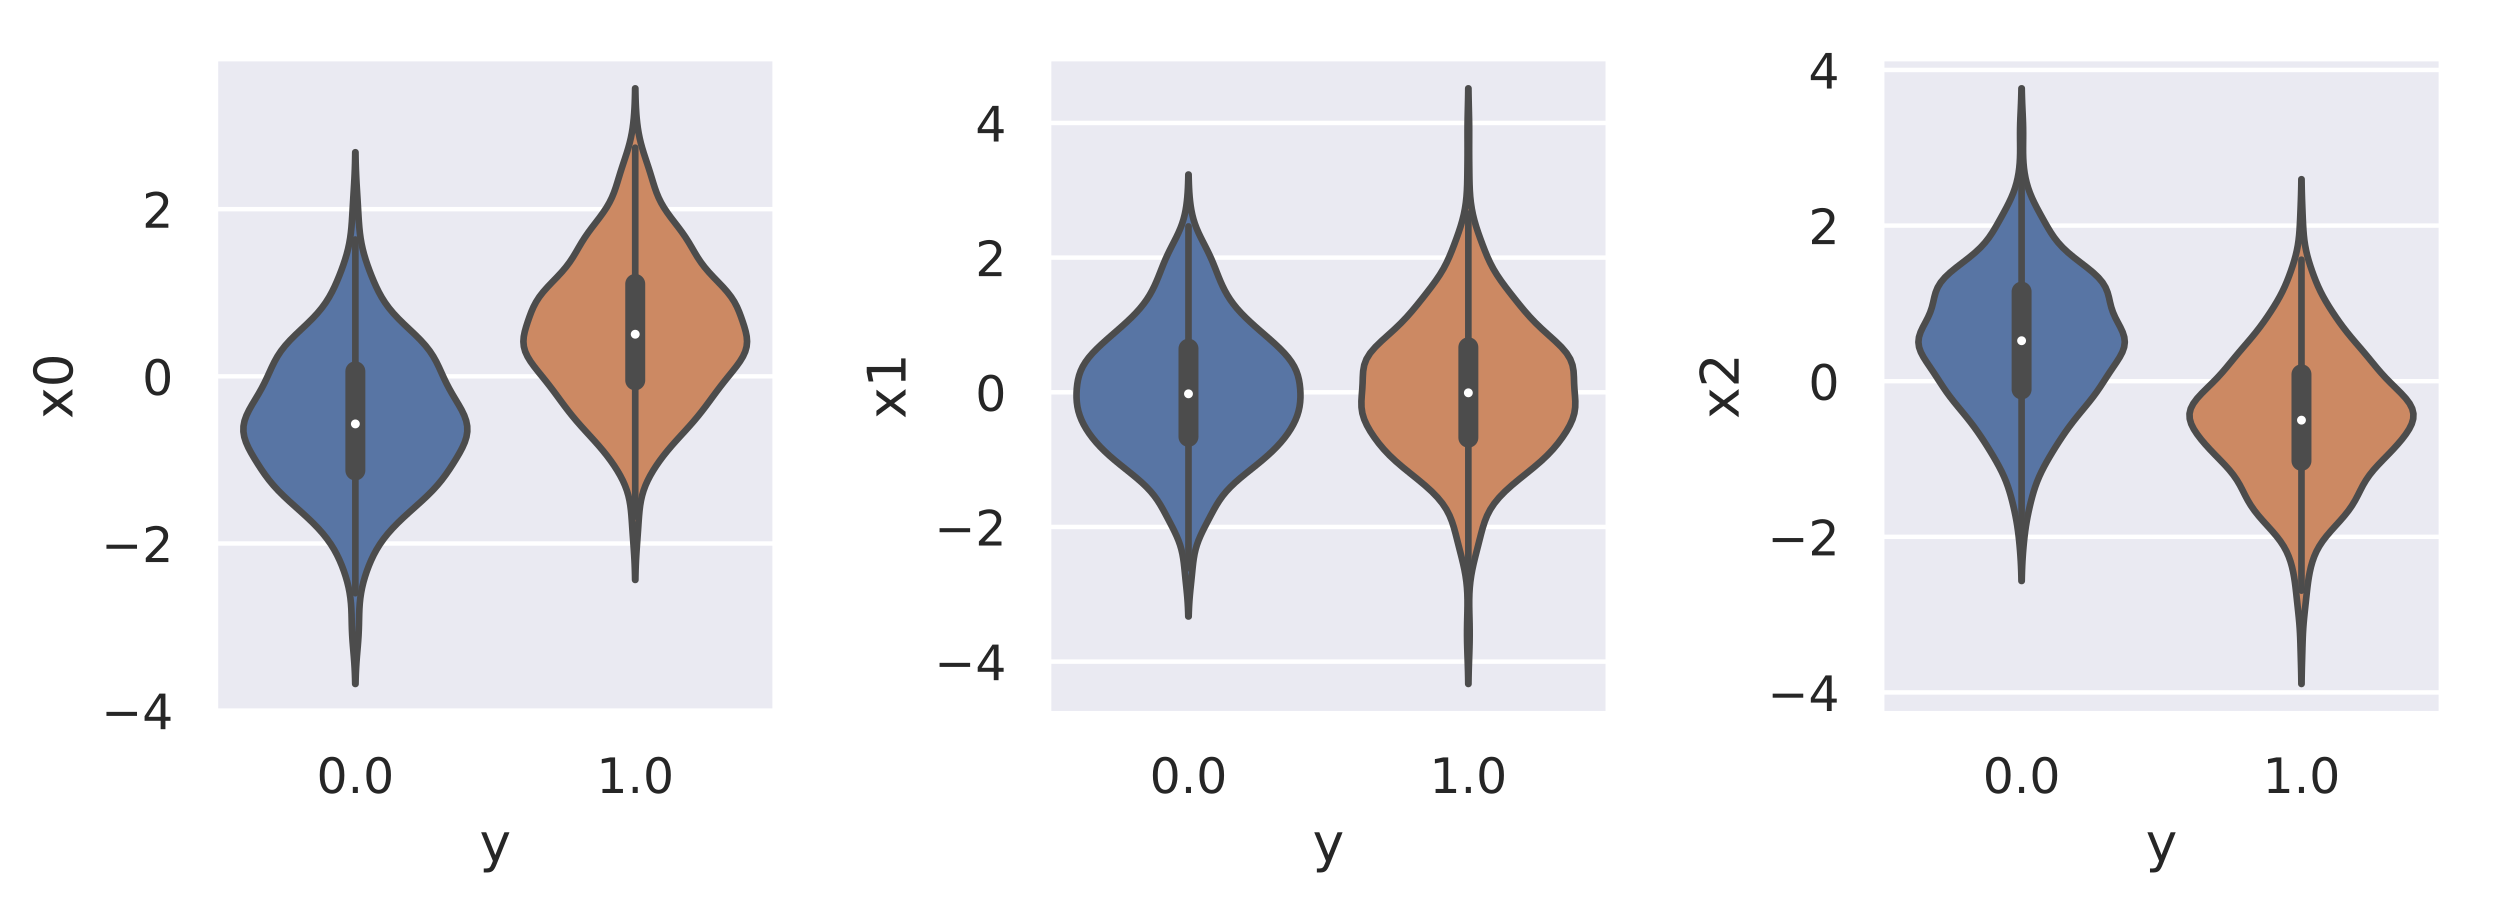 <?xml version="1.0" encoding="utf-8" standalone="no"?>
<!DOCTYPE svg PUBLIC "-//W3C//DTD SVG 1.1//EN"
  "http://www.w3.org/Graphics/SVG/1.1/DTD/svg11.dtd">
<!-- Created with matplotlib (https://matplotlib.org/) -->
<svg height="203.74pt" version="1.1" viewBox="0 0 563.185 203.74" width="563.185pt" xmlns="http://www.w3.org/2000/svg" xmlns:xlink="http://www.w3.org/1999/xlink">
 <defs>
  <style type="text/css">
*{stroke-linecap:butt;stroke-linejoin:round;}
  </style>
 </defs>
 <g id="figure_1">
  <g id="patch_1">
   <path d="M 0 203.74 
L 563.185 203.74 
L 563.185 0 
L 0 0 
z
" style="fill:#ffffff;"/>
  </g>
  <g id="axes_1">
   <g id="patch_2">
    <path d="M 48.53 160.78 
L 174.625 160.78 
L 174.625 13.2 
L 48.53 13.2 
z
" style="fill:#eaeaf2;"/>
   </g>
   <g id="matplotlib.axis_1">
    <g id="xtick_1">
     <g id="text_1">
      <!-- 0.0 -->
      <defs>
       <path d="M 31.781 66.406 
Q 24.172 66.406 20.328 58.906 
Q 16.5 51.422 16.5 36.375 
Q 16.5 21.391 20.328 13.891 
Q 24.172 6.391 31.781 6.391 
Q 39.453 6.391 43.281 13.891 
Q 47.125 21.391 47.125 36.375 
Q 47.125 51.422 43.281 58.906 
Q 39.453 66.406 31.781 66.406 
z
M 31.781 74.219 
Q 44.047 74.219 50.516 64.516 
Q 56.984 54.828 56.984 36.375 
Q 56.984 17.969 50.516 8.266 
Q 44.047 -1.422 31.781 -1.422 
Q 19.531 -1.422 13.062 8.266 
Q 6.594 17.969 6.594 36.375 
Q 6.594 54.828 13.062 64.516 
Q 19.531 74.219 31.781 74.219 
z
" id="DejaVuSans-48"/>
       <path d="M 10.688 12.406 
L 21 12.406 
L 21 0 
L 10.688 0 
z
" id="DejaVuSans-46"/>
      </defs>
      <g style="fill:#262626;" transform="translate(71.307 178.638)scale(0.11 -0.11)">
       <use xlink:href="#DejaVuSans-48"/>
       <use x="63.623" xlink:href="#DejaVuSans-46"/>
       <use x="95.41" xlink:href="#DejaVuSans-48"/>
      </g>
     </g>
    </g>
    <g id="xtick_2">
     <g id="text_2">
      <!-- 1.0 -->
      <defs>
       <path d="M 12.406 8.297 
L 28.516 8.297 
L 28.516 63.922 
L 10.984 60.406 
L 10.984 69.391 
L 28.422 72.906 
L 38.281 72.906 
L 38.281 8.297 
L 54.391 8.297 
L 54.391 0 
L 12.406 0 
z
" id="DejaVuSans-49"/>
      </defs>
      <g style="fill:#262626;" transform="translate(134.355 178.638)scale(0.11 -0.11)">
       <use xlink:href="#DejaVuSans-49"/>
       <use x="63.623" xlink:href="#DejaVuSans-46"/>
       <use x="95.41" xlink:href="#DejaVuSans-48"/>
      </g>
     </g>
    </g>
    <g id="text_3">
     <!-- y -->
     <defs>
      <path d="M 32.172 -5.078 
Q 28.375 -14.844 24.75 -17.812 
Q 21.141 -20.797 15.094 -20.797 
L 7.906 -20.797 
L 7.906 -13.281 
L 13.188 -13.281 
Q 16.891 -13.281 18.938 -11.516 
Q 21 -9.766 23.484 -3.219 
L 25.094 0.875 
L 2.984 54.688 
L 12.5 54.688 
L 29.594 11.922 
L 46.688 54.688 
L 56.203 54.688 
z
" id="DejaVuSans-121"/>
     </defs>
     <g style="fill:#262626;" transform="translate(108.026 194.044)scale(0.12 -0.12)">
      <use xlink:href="#DejaVuSans-121"/>
     </g>
    </g>
   </g>
   <g id="matplotlib.axis_2">
    <g id="ytick_1">
     <g id="line2d_1">
      <path clip-path="url(#p335b922a4c)" d="M 48.53 160.088 
L 174.625 160.088 
" style="fill:none;stroke:#ffffff;stroke-linecap:round;"/>
     </g>
     <g id="text_4">
      <!-- −4 -->
      <defs>
       <path d="M 10.594 35.5 
L 73.188 35.5 
L 73.188 27.203 
L 10.594 27.203 
z
" id="DejaVuSans-8722"/>
       <path d="M 37.797 64.312 
L 12.891 25.391 
L 37.797 25.391 
z
M 35.203 72.906 
L 47.609 72.906 
L 47.609 25.391 
L 58.016 25.391 
L 58.016 17.188 
L 47.609 17.188 
L 47.609 0 
L 37.797 0 
L 37.797 17.188 
L 4.891 17.188 
L 4.891 26.703 
z
" id="DejaVuSans-52"/>
      </defs>
      <g style="fill:#262626;" transform="translate(22.814 164.267)scale(0.11 -0.11)">
       <use xlink:href="#DejaVuSans-8722"/>
       <use x="83.789" xlink:href="#DejaVuSans-52"/>
      </g>
     </g>
    </g>
    <g id="ytick_2">
     <g id="line2d_2">
      <path clip-path="url(#p335b922a4c)" d="M 48.53 122.433 
L 174.625 122.433 
" style="fill:none;stroke:#ffffff;stroke-linecap:round;"/>
     </g>
     <g id="text_5">
      <!-- −2 -->
      <defs>
       <path d="M 19.188 8.297 
L 53.609 8.297 
L 53.609 0 
L 7.328 0 
L 7.328 8.297 
Q 12.938 14.109 22.625 23.891 
Q 32.328 33.688 34.812 36.531 
Q 39.547 41.844 41.422 45.531 
Q 43.312 49.219 43.312 52.781 
Q 43.312 58.594 39.234 62.25 
Q 35.156 65.922 28.609 65.922 
Q 23.969 65.922 18.812 64.312 
Q 13.672 62.703 7.812 59.422 
L 7.812 69.391 
Q 13.766 71.781 18.938 73 
Q 24.125 74.219 28.422 74.219 
Q 39.75 74.219 46.484 68.547 
Q 53.219 62.891 53.219 53.422 
Q 53.219 48.922 51.531 44.891 
Q 49.859 40.875 45.406 35.406 
Q 44.188 33.984 37.641 27.219 
Q 31.109 20.453 19.188 8.297 
z
" id="DejaVuSans-50"/>
      </defs>
      <g style="fill:#262626;" transform="translate(22.814 126.612)scale(0.11 -0.11)">
       <use xlink:href="#DejaVuSans-8722"/>
       <use x="83.789" xlink:href="#DejaVuSans-50"/>
      </g>
     </g>
    </g>
    <g id="ytick_3">
     <g id="line2d_3">
      <path clip-path="url(#p335b922a4c)" d="M 48.53 84.778 
L 174.625 84.778 
" style="fill:none;stroke:#ffffff;stroke-linecap:round;"/>
     </g>
     <g id="text_6">
      <!-- 0 -->
      <g style="fill:#262626;" transform="translate(32.031 88.957)scale(0.11 -0.11)">
       <use xlink:href="#DejaVuSans-48"/>
      </g>
     </g>
    </g>
    <g id="ytick_4">
     <g id="line2d_4">
      <path clip-path="url(#p335b922a4c)" d="M 48.53 47.123 
L 174.625 47.123 
" style="fill:none;stroke:#ffffff;stroke-linecap:round;"/>
     </g>
     <g id="text_7">
      <!-- 2 -->
      <g style="fill:#262626;" transform="translate(32.031 51.302)scale(0.11 -0.11)">
       <use xlink:href="#DejaVuSans-50"/>
      </g>
     </g>
    </g>
    <g id="text_8">
     <!-- x0 -->
     <defs>
      <path d="M 54.891 54.688 
L 35.109 28.078 
L 55.906 0 
L 45.312 0 
L 29.391 21.484 
L 13.484 0 
L 2.875 0 
L 24.125 28.609 
L 4.688 54.688 
L 15.281 54.688 
L 29.781 35.203 
L 44.281 54.688 
z
" id="DejaVuSans-120"/>
     </defs>
     <g style="fill:#262626;" transform="translate(16.318 94.359)rotate(-90)scale(0.12 -0.12)">
      <use xlink:href="#DejaVuSans-120"/>
      <use x="59.18" xlink:href="#DejaVuSans-48"/>
     </g>
    </g>
   </g>
   <g id="PolyCollection_1">
    <defs>
     <path d="M 80.092 -49.668 
L 80.016 -49.668 
L 79.988 -50.878 
L 79.946 -52.087 
L 79.887 -53.297 
L 79.811 -54.507 
L 79.72 -55.717 
L 79.618 -56.927 
L 79.515 -58.136 
L 79.42 -59.346 
L 79.342 -60.556 
L 79.285 -61.766 
L 79.247 -62.975 
L 79.22 -64.185 
L 79.191 -65.395 
L 79.144 -66.605 
L 79.063 -67.815 
L 78.936 -69.024 
L 78.756 -70.234 
L 78.519 -71.444 
L 78.225 -72.654 
L 77.876 -73.863 
L 77.476 -75.073 
L 77.023 -76.283 
L 76.514 -77.493 
L 75.939 -78.703 
L 75.286 -79.912 
L 74.54 -81.122 
L 73.688 -82.332 
L 72.724 -83.542 
L 71.65 -84.751 
L 70.472 -85.961 
L 69.21 -87.171 
L 67.886 -88.381 
L 66.533 -89.591 
L 65.189 -90.8 
L 63.894 -92.01 
L 62.681 -93.22 
L 61.573 -94.43 
L 60.573 -95.64 
L 59.669 -96.849 
L 58.836 -98.059 
L 58.051 -99.269 
L 57.301 -100.479 
L 56.592 -101.688 
L 55.949 -102.898 
L 55.413 -104.108 
L 55.028 -105.318 
L 54.835 -106.528 
L 54.856 -107.737 
L 55.093 -108.947 
L 55.524 -110.157 
L 56.108 -111.367 
L 56.79 -112.576 
L 57.515 -113.786 
L 58.236 -114.996 
L 58.919 -116.206 
L 59.549 -117.416 
L 60.131 -118.625 
L 60.683 -119.835 
L 61.235 -121.045 
L 61.828 -122.255 
L 62.504 -123.464 
L 63.303 -124.674 
L 64.249 -125.884 
L 65.34 -127.094 
L 66.549 -128.304 
L 67.826 -129.513 
L 69.109 -130.723 
L 70.339 -131.933 
L 71.471 -133.143 
L 72.48 -134.352 
L 73.361 -135.562 
L 74.125 -136.772 
L 74.792 -137.982 
L 75.385 -139.192 
L 75.923 -140.401 
L 76.423 -141.611 
L 76.892 -142.821 
L 77.33 -144.031 
L 77.733 -145.24 
L 78.095 -146.45 
L 78.408 -147.66 
L 78.669 -148.87 
L 78.878 -150.08 
L 79.041 -151.289 
L 79.165 -152.499 
L 79.261 -153.709 
L 79.34 -154.919 
L 79.412 -156.128 
L 79.481 -157.338 
L 79.552 -158.548 
L 79.625 -159.758 
L 79.699 -160.968 
L 79.77 -162.177 
L 79.836 -163.387 
L 79.894 -164.597 
L 79.942 -165.807 
L 79.98 -167.017 
L 80.007 -168.226 
L 80.026 -169.436 
L 80.082 -169.436 
L 80.082 -169.436 
L 80.101 -168.226 
L 80.128 -167.017 
L 80.166 -165.807 
L 80.214 -164.597 
L 80.271 -163.387 
L 80.337 -162.177 
L 80.409 -160.968 
L 80.482 -159.758 
L 80.556 -158.548 
L 80.627 -157.338 
L 80.696 -156.128 
L 80.767 -154.919 
L 80.847 -153.709 
L 80.943 -152.499 
L 81.067 -151.289 
L 81.23 -150.08 
L 81.439 -148.87 
L 81.7 -147.66 
L 82.013 -146.45 
L 82.374 -145.24 
L 82.778 -144.031 
L 83.216 -142.821 
L 83.685 -141.611 
L 84.185 -140.401 
L 84.723 -139.192 
L 85.316 -137.982 
L 85.983 -136.772 
L 86.747 -135.562 
L 87.628 -134.352 
L 88.637 -133.143 
L 89.769 -131.933 
L 90.999 -130.723 
L 92.282 -129.513 
L 93.559 -128.304 
L 94.768 -127.094 
L 95.859 -125.884 
L 96.805 -124.674 
L 97.604 -123.464 
L 98.28 -122.255 
L 98.873 -121.045 
L 99.425 -119.835 
L 99.977 -118.625 
L 100.558 -117.416 
L 101.189 -116.206 
L 101.872 -114.996 
L 102.592 -113.786 
L 103.317 -112.576 
L 104 -111.367 
L 104.583 -110.157 
L 105.015 -108.947 
L 105.252 -107.737 
L 105.273 -106.528 
L 105.079 -105.318 
L 104.695 -104.108 
L 104.159 -102.898 
L 103.516 -101.688 
L 102.807 -100.479 
L 102.057 -99.269 
L 101.271 -98.059 
L 100.439 -96.849 
L 99.534 -95.64 
L 98.535 -94.43 
L 97.426 -93.22 
L 96.214 -92.01 
L 94.918 -90.8 
L 93.575 -89.591 
L 92.222 -88.381 
L 90.898 -87.171 
L 89.635 -85.961 
L 88.458 -84.751 
L 87.383 -83.542 
L 86.42 -82.332 
L 85.568 -81.122 
L 84.822 -79.912 
L 84.169 -78.703 
L 83.594 -77.493 
L 83.085 -76.283 
L 82.632 -75.073 
L 82.232 -73.863 
L 81.883 -72.654 
L 81.589 -71.444 
L 81.352 -70.234 
L 81.171 -69.024 
L 81.045 -67.815 
L 80.964 -66.605 
L 80.917 -65.395 
L 80.888 -64.185 
L 80.861 -62.975 
L 80.823 -61.766 
L 80.766 -60.556 
L 80.687 -59.346 
L 80.593 -58.136 
L 80.49 -56.927 
L 80.388 -55.717 
L 80.297 -54.507 
L 80.221 -53.297 
L 80.162 -52.087 
L 80.12 -50.878 
L 80.092 -49.668 
z
" id="m659957c9fe" style="stroke:#4c4c4c;stroke-width:1.5;"/>
    </defs>
    <g clip-path="url(#p335b922a4c)">
     <use style="fill:#5875a4;stroke:#4c4c4c;stroke-width:1.5;" x="0" xlink:href="#m659957c9fe" y="203.74"/>
    </g>
   </g>
   <g id="PolyCollection_2">
    <defs>
     <path d="M 143.133 -73.103 
L 143.07 -73.103 
L 143.05 -74.222 
L 143.02 -75.34 
L 142.98 -76.459 
L 142.928 -77.577 
L 142.865 -78.696 
L 142.793 -79.814 
L 142.714 -80.933 
L 142.632 -82.051 
L 142.55 -83.169 
L 142.472 -84.288 
L 142.397 -85.406 
L 142.321 -86.525 
L 142.236 -87.643 
L 142.132 -88.762 
L 141.994 -89.88 
L 141.805 -90.999 
L 141.551 -92.117 
L 141.22 -93.236 
L 140.806 -94.354 
L 140.307 -95.473 
L 139.729 -96.591 
L 139.078 -97.71 
L 138.362 -98.828 
L 137.585 -99.946 
L 136.749 -101.065 
L 135.855 -102.183 
L 134.908 -103.302 
L 133.917 -104.42 
L 132.899 -105.539 
L 131.874 -106.657 
L 130.864 -107.776 
L 129.886 -108.894 
L 128.95 -110.013 
L 128.058 -111.131 
L 127.202 -112.25 
L 126.372 -113.368 
L 125.551 -114.487 
L 124.724 -115.605 
L 123.876 -116.723 
L 123.001 -117.842 
L 122.102 -118.96 
L 121.196 -120.079 
L 120.316 -121.197 
L 119.51 -122.316 
L 118.829 -123.434 
L 118.319 -124.553 
L 118.011 -125.671 
L 117.909 -126.79 
L 117.991 -127.908 
L 118.215 -129.027 
L 118.529 -130.145 
L 118.89 -131.264 
L 119.279 -132.382 
L 119.701 -133.5 
L 120.187 -134.619 
L 120.775 -135.737 
L 121.497 -136.856 
L 122.363 -137.974 
L 123.352 -139.093 
L 124.418 -140.211 
L 125.5 -141.33 
L 126.537 -142.448 
L 127.487 -143.567 
L 128.329 -144.685 
L 129.072 -145.804 
L 129.746 -146.922 
L 130.394 -148.041 
L 131.058 -149.159 
L 131.77 -150.277 
L 132.543 -151.396 
L 133.371 -152.514 
L 134.23 -153.633 
L 135.085 -154.751 
L 135.898 -155.87 
L 136.639 -156.988 
L 137.287 -158.107 
L 137.838 -159.225 
L 138.302 -160.344 
L 138.698 -161.462 
L 139.054 -162.581 
L 139.394 -163.699 
L 139.737 -164.818 
L 140.093 -165.936 
L 140.461 -167.054 
L 140.833 -168.173 
L 141.196 -169.291 
L 141.536 -170.41 
L 141.842 -171.528 
L 142.108 -172.647 
L 142.331 -173.765 
L 142.513 -174.884 
L 142.66 -176.002 
L 142.776 -177.121 
L 142.867 -178.239 
L 142.936 -179.358 
L 142.989 -180.476 
L 143.027 -181.595 
L 143.055 -182.713 
L 143.073 -183.832 
L 143.13 -183.832 
L 143.13 -183.832 
L 143.148 -182.713 
L 143.175 -181.595 
L 143.214 -180.476 
L 143.267 -179.358 
L 143.336 -178.239 
L 143.427 -177.121 
L 143.543 -176.002 
L 143.69 -174.884 
L 143.872 -173.765 
L 144.095 -172.647 
L 144.361 -171.528 
L 144.667 -170.41 
L 145.007 -169.291 
L 145.37 -168.173 
L 145.742 -167.054 
L 146.11 -165.936 
L 146.466 -164.818 
L 146.809 -163.699 
L 147.149 -162.581 
L 147.504 -161.462 
L 147.901 -160.344 
L 148.365 -159.225 
L 148.915 -158.107 
L 149.564 -156.988 
L 150.305 -155.87 
L 151.118 -154.751 
L 151.973 -153.633 
L 152.832 -152.514 
L 153.66 -151.396 
L 154.433 -150.277 
L 155.145 -149.159 
L 155.809 -148.041 
L 156.457 -146.922 
L 157.131 -145.804 
L 157.874 -144.685 
L 158.716 -143.567 
L 159.665 -142.448 
L 160.703 -141.33 
L 161.785 -140.211 
L 162.85 -139.093 
L 163.839 -137.974 
L 164.705 -136.856 
L 165.428 -135.737 
L 166.016 -134.619 
L 166.502 -133.5 
L 166.924 -132.382 
L 167.313 -131.264 
L 167.674 -130.145 
L 167.988 -129.027 
L 168.212 -127.908 
L 168.294 -126.79 
L 168.192 -125.671 
L 167.883 -124.553 
L 167.374 -123.434 
L 166.692 -122.316 
L 165.886 -121.197 
L 165.007 -120.079 
L 164.101 -118.96 
L 163.202 -117.842 
L 162.327 -116.723 
L 161.479 -115.605 
L 160.652 -114.487 
L 159.831 -113.368 
L 159.001 -112.25 
L 158.145 -111.131 
L 157.253 -110.013 
L 156.317 -108.894 
L 155.339 -107.776 
L 154.329 -106.657 
L 153.304 -105.539 
L 152.286 -104.42 
L 151.295 -103.302 
L 150.348 -102.183 
L 149.454 -101.065 
L 148.618 -99.946 
L 147.84 -98.828 
L 147.124 -97.71 
L 146.474 -96.591 
L 145.896 -95.473 
L 145.397 -94.354 
L 144.983 -93.236 
L 144.652 -92.117 
L 144.398 -90.999 
L 144.209 -89.88 
L 144.071 -88.762 
L 143.967 -87.643 
L 143.882 -86.525 
L 143.806 -85.406 
L 143.731 -84.288 
L 143.652 -83.169 
L 143.571 -82.051 
L 143.489 -80.933 
L 143.41 -79.814 
L 143.337 -78.696 
L 143.274 -77.577 
L 143.223 -76.459 
L 143.182 -75.34 
L 143.153 -74.222 
L 143.133 -73.103 
z
" id="m43c4ccc80d" style="stroke:#4c4c4c;stroke-width:1.5;"/>
    </defs>
    <g clip-path="url(#p335b922a4c)">
     <use style="fill:#cc8963;stroke:#4c4c4c;stroke-width:1.5;" x="0" xlink:href="#m43c4ccc80d" y="203.74"/>
    </g>
   </g>
   <g id="line2d_5">
    <path clip-path="url(#p335b922a4c)" d="M 80.054 133.636 
L 80.054 53.958 
" style="fill:none;stroke:#4c4c4c;stroke-linecap:round;stroke-width:1.5;"/>
   </g>
   <g id="line2d_6">
    <path clip-path="url(#p335b922a4c)" d="M 80.054 105.979 
L 80.054 83.644 
" style="fill:none;stroke:#4c4c4c;stroke-linecap:round;stroke-width:4.5;"/>
   </g>
   <g id="line2d_7">
    <path clip-path="url(#p335b922a4c)" d="M 143.101 116.366 
L 143.101 33.275 
" style="fill:none;stroke:#4c4c4c;stroke-linecap:round;stroke-width:1.5;"/>
   </g>
   <g id="line2d_8">
    <path clip-path="url(#p335b922a4c)" d="M 143.101 85.679 
L 143.101 63.956 
" style="fill:none;stroke:#4c4c4c;stroke-linecap:round;stroke-width:4.5;"/>
   </g>
   <g id="patch_3">
    <path d="M 48.53 160.78 
L 48.53 13.2 
" style="fill:none;stroke:#ffffff;stroke-linecap:square;stroke-linejoin:miter;stroke-width:1.25;"/>
   </g>
   <g id="patch_4">
    <path d="M 174.625 160.78 
L 174.625 13.2 
" style="fill:none;stroke:#ffffff;stroke-linecap:square;stroke-linejoin:miter;stroke-width:1.25;"/>
   </g>
   <g id="patch_5">
    <path d="M 48.53 160.78 
L 174.625 160.78 
" style="fill:none;stroke:#ffffff;stroke-linecap:square;stroke-linejoin:miter;stroke-width:1.25;"/>
   </g>
   <g id="patch_6">
    <path d="M 48.53 13.2 
L 174.625 13.2 
" style="fill:none;stroke:#ffffff;stroke-linecap:square;stroke-linejoin:miter;stroke-width:1.25;"/>
   </g>
   <g id="PathCollection_1">
    <defs>
     <path d="M 0 1.5 
C 0.398 1.5 0.779 1.342 1.061 1.061 
C 1.342 0.779 1.5 0.398 1.5 0 
C 1.5 -0.398 1.342 -0.779 1.061 -1.061 
C 0.779 -1.342 0.398 -1.5 0 -1.5 
C -0.398 -1.5 -0.779 -1.342 -1.061 -1.061 
C -1.342 -0.779 -1.5 -0.398 -1.5 0 
C -1.5 0.398 -1.342 0.779 -1.061 1.061 
C -0.779 1.342 -0.398 1.5 0 1.5 
z
" id="m623ad9ad9b" style="stroke:#4c4c4c;"/>
    </defs>
    <g clip-path="url(#p335b922a4c)">
     <use style="fill:#ffffff;stroke:#4c4c4c;" x="80.054" xlink:href="#m623ad9ad9b" y="95.496"/>
    </g>
   </g>
   <g id="PathCollection_2">
    <g clip-path="url(#p335b922a4c)">
     <use style="fill:#ffffff;stroke:#4c4c4c;" x="143.101" xlink:href="#m623ad9ad9b" y="75.295"/>
    </g>
   </g>
  </g>
  <g id="axes_2">
   <g id="patch_7">
    <path d="M 236.21 160.78 
L 362.305 160.78 
L 362.305 13.2 
L 236.21 13.2 
z
" style="fill:#eaeaf2;"/>
   </g>
   <g id="matplotlib.axis_3">
    <g id="xtick_3">
     <g id="text_9">
      <!-- 0.0 -->
      <g style="fill:#262626;" transform="translate(258.987 178.638)scale(0.11 -0.11)">
       <use xlink:href="#DejaVuSans-48"/>
       <use x="63.623" xlink:href="#DejaVuSans-46"/>
       <use x="95.41" xlink:href="#DejaVuSans-48"/>
      </g>
     </g>
    </g>
    <g id="xtick_4">
     <g id="text_10">
      <!-- 1.0 -->
      <g style="fill:#262626;" transform="translate(322.035 178.638)scale(0.11 -0.11)">
       <use xlink:href="#DejaVuSans-49"/>
       <use x="63.623" xlink:href="#DejaVuSans-46"/>
       <use x="95.41" xlink:href="#DejaVuSans-48"/>
      </g>
     </g>
    </g>
    <g id="text_11">
     <!-- y -->
     <g style="fill:#262626;" transform="translate(295.706 194.044)scale(0.12 -0.12)">
      <use xlink:href="#DejaVuSans-121"/>
     </g>
    </g>
   </g>
   <g id="matplotlib.axis_4">
    <g id="ytick_5">
     <g id="line2d_9">
      <path clip-path="url(#p2331f7a15a)" d="M 236.21 149.047 
L 362.305 149.047 
" style="fill:none;stroke:#ffffff;stroke-linecap:round;"/>
     </g>
     <g id="text_12">
      <!-- −4 -->
      <g style="fill:#262626;" transform="translate(210.494 153.226)scale(0.11 -0.11)">
       <use xlink:href="#DejaVuSans-8722"/>
       <use x="83.789" xlink:href="#DejaVuSans-52"/>
      </g>
     </g>
    </g>
    <g id="ytick_6">
     <g id="line2d_10">
      <path clip-path="url(#p2331f7a15a)" d="M 236.21 118.709 
L 362.305 118.709 
" style="fill:none;stroke:#ffffff;stroke-linecap:round;"/>
     </g>
     <g id="text_13">
      <!-- −2 -->
      <g style="fill:#262626;" transform="translate(210.494 122.888)scale(0.11 -0.11)">
       <use xlink:href="#DejaVuSans-8722"/>
       <use x="83.789" xlink:href="#DejaVuSans-50"/>
      </g>
     </g>
    </g>
    <g id="ytick_7">
     <g id="line2d_11">
      <path clip-path="url(#p2331f7a15a)" d="M 236.21 88.372 
L 362.305 88.372 
" style="fill:none;stroke:#ffffff;stroke-linecap:round;"/>
     </g>
     <g id="text_14">
      <!-- 0 -->
      <g style="fill:#262626;" transform="translate(219.711 92.551)scale(0.11 -0.11)">
       <use xlink:href="#DejaVuSans-48"/>
      </g>
     </g>
    </g>
    <g id="ytick_8">
     <g id="line2d_12">
      <path clip-path="url(#p2331f7a15a)" d="M 236.21 58.034 
L 362.305 58.034 
" style="fill:none;stroke:#ffffff;stroke-linecap:round;"/>
     </g>
     <g id="text_15">
      <!-- 2 -->
      <g style="fill:#262626;" transform="translate(219.711 62.213)scale(0.11 -0.11)">
       <use xlink:href="#DejaVuSans-50"/>
      </g>
     </g>
    </g>
    <g id="ytick_9">
     <g id="line2d_13">
      <path clip-path="url(#p2331f7a15a)" d="M 236.21 27.697 
L 362.305 27.697 
" style="fill:none;stroke:#ffffff;stroke-linecap:round;"/>
     </g>
     <g id="text_16">
      <!-- 4 -->
      <g style="fill:#262626;" transform="translate(219.711 31.876)scale(0.11 -0.11)">
       <use xlink:href="#DejaVuSans-52"/>
      </g>
     </g>
    </g>
    <g id="text_17">
     <!-- x1 -->
     <g style="fill:#262626;" transform="translate(203.998 94.359)rotate(-90)scale(0.12 -0.12)">
      <use xlink:href="#DejaVuSans-120"/>
      <use x="59.18" xlink:href="#DejaVuSans-49"/>
     </g>
    </g>
   </g>
   <g id="PolyCollection_3">
    <defs>
     <path d="M 267.779 -64.865 
L 267.689 -64.865 
L 267.66 -65.871 
L 267.618 -66.876 
L 267.562 -67.882 
L 267.49 -68.887 
L 267.404 -69.893 
L 267.306 -70.899 
L 267.203 -71.904 
L 267.098 -72.91 
L 266.995 -73.915 
L 266.895 -74.921 
L 266.793 -75.926 
L 266.68 -76.932 
L 266.543 -77.938 
L 266.367 -78.943 
L 266.137 -79.949 
L 265.845 -80.954 
L 265.488 -81.96 
L 265.069 -82.966 
L 264.602 -83.971 
L 264.101 -84.977 
L 263.581 -85.982 
L 263.054 -86.988 
L 262.521 -87.993 
L 261.975 -88.999 
L 261.397 -90.005 
L 260.762 -91.01 
L 260.043 -92.016 
L 259.219 -93.021 
L 258.278 -94.027 
L 257.223 -95.033 
L 256.072 -96.038 
L 254.851 -97.044 
L 253.596 -98.049 
L 252.342 -99.055 
L 251.12 -100.06 
L 249.955 -101.066 
L 248.865 -102.072 
L 247.859 -103.077 
L 246.94 -104.083 
L 246.108 -105.088 
L 245.363 -106.094 
L 244.702 -107.1 
L 244.126 -108.105 
L 243.638 -109.111 
L 243.239 -110.116 
L 242.931 -111.122 
L 242.713 -112.128 
L 242.579 -113.133 
L 242.516 -114.139 
L 242.515 -115.144 
L 242.567 -116.15 
L 242.674 -117.155 
L 242.843 -118.161 
L 243.094 -119.167 
L 243.446 -120.172 
L 243.921 -121.178 
L 244.529 -122.183 
L 245.271 -123.189 
L 246.139 -124.195 
L 247.114 -125.2 
L 248.172 -126.206 
L 249.289 -127.211 
L 250.439 -128.217 
L 251.597 -129.222 
L 252.741 -130.228 
L 253.852 -131.234 
L 254.909 -132.239 
L 255.897 -133.245 
L 256.802 -134.25 
L 257.617 -135.256 
L 258.34 -136.262 
L 258.979 -137.267 
L 259.542 -138.273 
L 260.043 -139.278 
L 260.497 -140.284 
L 260.917 -141.289 
L 261.317 -142.295 
L 261.712 -143.301 
L 262.116 -144.306 
L 262.542 -145.312 
L 262.997 -146.317 
L 263.482 -147.323 
L 263.991 -148.329 
L 264.508 -149.334 
L 265.016 -150.34 
L 265.493 -151.345 
L 265.925 -152.351 
L 266.301 -153.356 
L 266.617 -154.362 
L 266.875 -155.368 
L 267.083 -156.373 
L 267.246 -157.379 
L 267.375 -158.384 
L 267.475 -159.39 
L 267.551 -160.396 
L 267.609 -161.401 
L 267.651 -162.407 
L 267.681 -163.412 
L 267.702 -164.418 
L 267.766 -164.418 
L 267.766 -164.418 
L 267.787 -163.412 
L 267.817 -162.407 
L 267.859 -161.401 
L 267.917 -160.396 
L 267.993 -159.39 
L 268.093 -158.384 
L 268.221 -157.379 
L 268.385 -156.373 
L 268.593 -155.368 
L 268.851 -154.362 
L 269.167 -153.356 
L 269.543 -152.351 
L 269.975 -151.345 
L 270.452 -150.34 
L 270.959 -149.334 
L 271.477 -148.329 
L 271.985 -147.323 
L 272.471 -146.317 
L 272.926 -145.312 
L 273.351 -144.306 
L 273.756 -143.301 
L 274.151 -142.295 
L 274.551 -141.289 
L 274.971 -140.284 
L 275.425 -139.278 
L 275.926 -138.273 
L 276.489 -137.267 
L 277.127 -136.262 
L 277.851 -135.256 
L 278.666 -134.25 
L 279.571 -133.245 
L 280.559 -132.239 
L 281.616 -131.234 
L 282.727 -130.228 
L 283.871 -129.222 
L 285.029 -128.217 
L 286.179 -127.211 
L 287.295 -126.206 
L 288.354 -125.2 
L 289.329 -124.195 
L 290.197 -123.189 
L 290.939 -122.183 
L 291.547 -121.178 
L 292.021 -120.172 
L 292.374 -119.167 
L 292.625 -118.161 
L 292.794 -117.155 
L 292.9 -116.15 
L 292.953 -115.144 
L 292.952 -114.139 
L 292.889 -113.133 
L 292.754 -112.128 
L 292.536 -111.122 
L 292.229 -110.116 
L 291.83 -109.111 
L 291.342 -108.105 
L 290.766 -107.1 
L 290.105 -106.094 
L 289.36 -105.088 
L 288.528 -104.083 
L 287.609 -103.077 
L 286.603 -102.072 
L 285.513 -101.066 
L 284.348 -100.06 
L 283.126 -99.055 
L 281.872 -98.049 
L 280.617 -97.044 
L 279.396 -96.038 
L 278.245 -95.033 
L 277.19 -94.027 
L 276.249 -93.021 
L 275.425 -92.016 
L 274.706 -91.01 
L 274.071 -90.005 
L 273.493 -88.999 
L 272.947 -87.993 
L 272.414 -86.988 
L 271.887 -85.982 
L 271.367 -84.977 
L 270.866 -83.971 
L 270.398 -82.966 
L 269.98 -81.96 
L 269.623 -80.954 
L 269.331 -79.949 
L 269.101 -78.943 
L 268.925 -77.938 
L 268.788 -76.932 
L 268.675 -75.926 
L 268.573 -74.921 
L 268.473 -73.915 
L 268.37 -72.91 
L 268.265 -71.904 
L 268.161 -70.899 
L 268.064 -69.893 
L 267.978 -68.887 
L 267.906 -67.882 
L 267.85 -66.876 
L 267.808 -65.871 
L 267.779 -64.865 
z
" id="m5b373c4455" style="stroke:#4c4c4c;stroke-width:1.5;"/>
    </defs>
    <g clip-path="url(#p2331f7a15a)">
     <use style="fill:#5875a4;stroke:#4c4c4c;stroke-width:1.5;" x="0" xlink:href="#m5b373c4455" y="203.74"/>
    </g>
   </g>
   <g id="PolyCollection_4">
    <defs>
     <path d="M 330.806 -49.668 
L 330.756 -49.668 
L 330.736 -51.023 
L 330.707 -52.378 
L 330.668 -53.733 
L 330.623 -55.089 
L 330.575 -56.444 
L 330.531 -57.799 
L 330.498 -59.154 
L 330.482 -60.509 
L 330.484 -61.865 
L 330.503 -63.22 
L 330.533 -64.575 
L 330.565 -65.93 
L 330.588 -67.285 
L 330.588 -68.641 
L 330.552 -69.996 
L 330.47 -71.351 
L 330.334 -72.706 
L 330.141 -74.061 
L 329.894 -75.416 
L 329.6 -76.772 
L 329.273 -78.127 
L 328.93 -79.482 
L 328.584 -80.837 
L 328.241 -82.192 
L 327.896 -83.548 
L 327.525 -84.903 
L 327.09 -86.258 
L 326.544 -87.613 
L 325.84 -88.968 
L 324.941 -90.324 
L 323.83 -91.679 
L 322.511 -93.034 
L 321.015 -94.389 
L 319.39 -95.744 
L 317.704 -97.099 
L 316.034 -98.455 
L 314.452 -99.81 
L 313.01 -101.165 
L 311.728 -102.52 
L 310.595 -103.875 
L 309.586 -105.231 
L 308.689 -106.586 
L 307.919 -107.941 
L 307.312 -109.296 
L 306.905 -110.651 
L 306.709 -112.007 
L 306.689 -113.362 
L 306.775 -114.717 
L 306.883 -116.072 
L 306.958 -117.427 
L 307.003 -118.782 
L 307.086 -120.138 
L 307.322 -121.493 
L 307.827 -122.848 
L 308.664 -124.203 
L 309.823 -125.558 
L 311.216 -126.914 
L 312.72 -128.269 
L 314.214 -129.624 
L 315.621 -130.979 
L 316.913 -132.334 
L 318.106 -133.69 
L 319.23 -135.045 
L 320.318 -136.4 
L 321.384 -137.755 
L 322.425 -139.11 
L 323.418 -140.465 
L 324.336 -141.821 
L 325.154 -143.176 
L 325.867 -144.531 
L 326.49 -145.886 
L 327.051 -147.241 
L 327.576 -148.597 
L 328.08 -149.952 
L 328.561 -151.307 
L 329.008 -152.662 
L 329.405 -154.017 
L 329.742 -155.373 
L 330.012 -156.728 
L 330.217 -158.083 
L 330.361 -159.438 
L 330.455 -160.793 
L 330.51 -162.148 
L 330.541 -163.504 
L 330.561 -164.859 
L 330.577 -166.214 
L 330.591 -167.569 
L 330.6 -168.924 
L 330.602 -170.28 
L 330.599 -171.635 
L 330.594 -172.99 
L 330.593 -174.345 
L 330.602 -175.7 
L 330.623 -177.056 
L 330.652 -178.411 
L 330.684 -179.766 
L 330.715 -181.121 
L 330.74 -182.476 
L 330.758 -183.832 
L 330.805 -183.832 
L 330.805 -183.832 
L 330.823 -182.476 
L 330.848 -181.121 
L 330.878 -179.766 
L 330.911 -178.411 
L 330.94 -177.056 
L 330.961 -175.7 
L 330.97 -174.345 
L 330.969 -172.99 
L 330.964 -171.635 
L 330.96 -170.28 
L 330.963 -168.924 
L 330.972 -167.569 
L 330.986 -166.214 
L 331.001 -164.859 
L 331.021 -163.504 
L 331.053 -162.148 
L 331.108 -160.793 
L 331.201 -159.438 
L 331.346 -158.083 
L 331.551 -156.728 
L 331.821 -155.373 
L 332.158 -154.017 
L 332.555 -152.662 
L 333.002 -151.307 
L 333.483 -149.952 
L 333.987 -148.597 
L 334.512 -147.241 
L 335.073 -145.886 
L 335.696 -144.531 
L 336.409 -143.176 
L 337.227 -141.821 
L 338.145 -140.465 
L 339.138 -139.11 
L 340.179 -137.755 
L 341.245 -136.4 
L 342.333 -135.045 
L 343.457 -133.69 
L 344.649 -132.334 
L 345.942 -130.979 
L 347.349 -129.624 
L 348.843 -128.269 
L 350.346 -126.914 
L 351.74 -125.558 
L 352.898 -124.203 
L 353.736 -122.848 
L 354.241 -121.493 
L 354.477 -120.138 
L 354.56 -118.782 
L 354.604 -117.427 
L 354.679 -116.072 
L 354.788 -114.717 
L 354.874 -113.362 
L 354.854 -112.007 
L 354.658 -110.651 
L 354.251 -109.296 
L 353.644 -107.941 
L 352.873 -106.586 
L 351.977 -105.231 
L 350.968 -103.875 
L 349.835 -102.52 
L 348.553 -101.165 
L 347.111 -99.81 
L 345.529 -98.455 
L 343.859 -97.099 
L 342.173 -95.744 
L 340.548 -94.389 
L 339.052 -93.034 
L 337.733 -91.679 
L 336.621 -90.324 
L 335.722 -88.968 
L 335.018 -87.613 
L 334.473 -86.258 
L 334.038 -84.903 
L 333.667 -83.548 
L 333.322 -82.192 
L 332.979 -80.837 
L 332.633 -79.482 
L 332.289 -78.127 
L 331.963 -76.772 
L 331.669 -75.416 
L 331.422 -74.061 
L 331.229 -72.706 
L 331.093 -71.351 
L 331.011 -69.996 
L 330.975 -68.641 
L 330.975 -67.285 
L 330.997 -65.93 
L 331.03 -64.575 
L 331.06 -63.22 
L 331.079 -61.865 
L 331.081 -60.509 
L 331.065 -59.154 
L 331.032 -57.799 
L 330.988 -56.444 
L 330.94 -55.089 
L 330.894 -53.733 
L 330.856 -52.378 
L 330.826 -51.023 
L 330.806 -49.668 
z
" id="m91e550d74f" style="stroke:#4c4c4c;stroke-width:1.5;"/>
    </defs>
    <g clip-path="url(#p2331f7a15a)">
     <use style="fill:#cc8963;stroke:#4c4c4c;stroke-width:1.5;" x="0" xlink:href="#m91e550d74f" y="203.74"/>
    </g>
   </g>
   <g id="line2d_14">
    <path clip-path="url(#p2331f7a15a)" d="M 267.734 127.997 
L 267.734 51.007 
" style="fill:none;stroke:#4c4c4c;stroke-linecap:round;stroke-width:1.5;"/>
   </g>
   <g id="line2d_15">
    <path clip-path="url(#p2331f7a15a)" d="M 267.734 98.404 
L 267.734 78.549 
" style="fill:none;stroke:#4c4c4c;stroke-linecap:round;stroke-width:4.5;"/>
   </g>
   <g id="line2d_16">
    <path clip-path="url(#p2331f7a15a)" d="M 330.781 128.269 
L 330.781 48.119 
" style="fill:none;stroke:#4c4c4c;stroke-linecap:round;stroke-width:1.5;"/>
   </g>
   <g id="line2d_17">
    <path clip-path="url(#p2331f7a15a)" d="M 330.781 98.598 
L 330.781 78.235 
" style="fill:none;stroke:#4c4c4c;stroke-linecap:round;stroke-width:4.5;"/>
   </g>
   <g id="patch_8">
    <path d="M 236.21 160.78 
L 236.21 13.2 
" style="fill:none;stroke:#ffffff;stroke-linecap:square;stroke-linejoin:miter;stroke-width:1.25;"/>
   </g>
   <g id="patch_9">
    <path d="M 362.305 160.78 
L 362.305 13.2 
" style="fill:none;stroke:#ffffff;stroke-linecap:square;stroke-linejoin:miter;stroke-width:1.25;"/>
   </g>
   <g id="patch_10">
    <path d="M 236.21 160.78 
L 362.305 160.78 
" style="fill:none;stroke:#ffffff;stroke-linecap:square;stroke-linejoin:miter;stroke-width:1.25;"/>
   </g>
   <g id="patch_11">
    <path d="M 236.21 13.2 
L 362.305 13.2 
" style="fill:none;stroke:#ffffff;stroke-linecap:square;stroke-linejoin:miter;stroke-width:1.25;"/>
   </g>
   <g id="PathCollection_3">
    <g clip-path="url(#p2331f7a15a)">
     <use style="fill:#ffffff;stroke:#4c4c4c;" x="267.734" xlink:href="#m623ad9ad9b" y="88.716"/>
    </g>
   </g>
   <g id="PathCollection_4">
    <g clip-path="url(#p2331f7a15a)">
     <use style="fill:#ffffff;stroke:#4c4c4c;" x="330.781" xlink:href="#m623ad9ad9b" y="88.491"/>
    </g>
   </g>
  </g>
  <g id="axes_3">
   <g id="patch_12">
    <path d="M 423.89 160.78 
L 549.985 160.78 
L 549.985 13.2 
L 423.89 13.2 
z
" style="fill:#eaeaf2;"/>
   </g>
   <g id="matplotlib.axis_5">
    <g id="xtick_5">
     <g id="text_18">
      <!-- 0.0 -->
      <g style="fill:#262626;" transform="translate(446.667 178.638)scale(0.11 -0.11)">
       <use xlink:href="#DejaVuSans-48"/>
       <use x="63.623" xlink:href="#DejaVuSans-46"/>
       <use x="95.41" xlink:href="#DejaVuSans-48"/>
      </g>
     </g>
    </g>
    <g id="xtick_6">
     <g id="text_19">
      <!-- 1.0 -->
      <g style="fill:#262626;" transform="translate(509.715 178.638)scale(0.11 -0.11)">
       <use xlink:href="#DejaVuSans-49"/>
       <use x="63.623" xlink:href="#DejaVuSans-46"/>
       <use x="95.41" xlink:href="#DejaVuSans-48"/>
      </g>
     </g>
    </g>
    <g id="text_20">
     <!-- y -->
     <g style="fill:#262626;" transform="translate(483.386 194.044)scale(0.12 -0.12)">
      <use xlink:href="#DejaVuSans-121"/>
     </g>
    </g>
   </g>
   <g id="matplotlib.axis_6">
    <g id="ytick_10">
     <g id="line2d_18">
      <path clip-path="url(#p2723f09659)" d="M 423.89 155.986 
L 549.985 155.986 
" style="fill:none;stroke:#ffffff;stroke-linecap:round;"/>
     </g>
     <g id="text_21">
      <!-- −4 -->
      <g style="fill:#262626;" transform="translate(398.174 160.166)scale(0.11 -0.11)">
       <use xlink:href="#DejaVuSans-8722"/>
       <use x="83.789" xlink:href="#DejaVuSans-52"/>
      </g>
     </g>
    </g>
    <g id="ytick_11">
     <g id="line2d_19">
      <path clip-path="url(#p2723f09659)" d="M 423.89 120.931 
L 549.985 120.931 
" style="fill:none;stroke:#ffffff;stroke-linecap:round;"/>
     </g>
     <g id="text_22">
      <!-- −2 -->
      <g style="fill:#262626;" transform="translate(398.174 125.111)scale(0.11 -0.11)">
       <use xlink:href="#DejaVuSans-8722"/>
       <use x="83.789" xlink:href="#DejaVuSans-50"/>
      </g>
     </g>
    </g>
    <g id="ytick_12">
     <g id="line2d_20">
      <path clip-path="url(#p2723f09659)" d="M 423.89 85.876 
L 549.985 85.876 
" style="fill:none;stroke:#ffffff;stroke-linecap:round;"/>
     </g>
     <g id="text_23">
      <!-- 0 -->
      <g style="fill:#262626;" transform="translate(407.391 90.055)scale(0.11 -0.11)">
       <use xlink:href="#DejaVuSans-48"/>
      </g>
     </g>
    </g>
    <g id="ytick_13">
     <g id="line2d_21">
      <path clip-path="url(#p2723f09659)" d="M 423.89 50.821 
L 549.985 50.821 
" style="fill:none;stroke:#ffffff;stroke-linecap:round;"/>
     </g>
     <g id="text_24">
      <!-- 2 -->
      <g style="fill:#262626;" transform="translate(407.391 55)scale(0.11 -0.11)">
       <use xlink:href="#DejaVuSans-50"/>
      </g>
     </g>
    </g>
    <g id="ytick_14">
     <g id="line2d_22">
      <path clip-path="url(#p2723f09659)" d="M 423.89 15.766 
L 549.985 15.766 
" style="fill:none;stroke:#ffffff;stroke-linecap:round;"/>
     </g>
     <g id="text_25">
      <!-- 4 -->
      <g style="fill:#262626;" transform="translate(407.391 19.945)scale(0.11 -0.11)">
       <use xlink:href="#DejaVuSans-52"/>
      </g>
     </g>
    </g>
    <g id="text_26">
     <!-- x2 -->
     <g style="fill:#262626;" transform="translate(391.678 94.359)rotate(-90)scale(0.12 -0.12)">
      <use xlink:href="#DejaVuSans-120"/>
      <use x="59.18" xlink:href="#DejaVuSans-50"/>
     </g>
    </g>
   </g>
   <g id="PolyCollection_5">
    <defs>
     <path d="M 455.446 -72.863 
L 455.381 -72.863 
L 455.359 -73.984 
L 455.327 -75.105 
L 455.282 -76.226 
L 455.225 -77.346 
L 455.154 -78.467 
L 455.072 -79.588 
L 454.977 -80.709 
L 454.87 -81.83 
L 454.748 -82.951 
L 454.609 -84.072 
L 454.448 -85.193 
L 454.264 -86.314 
L 454.055 -87.435 
L 453.824 -88.555 
L 453.572 -89.676 
L 453.301 -90.797 
L 453.006 -91.918 
L 452.681 -93.039 
L 452.317 -94.16 
L 451.904 -95.281 
L 451.436 -96.402 
L 450.912 -97.523 
L 450.338 -98.643 
L 449.723 -99.764 
L 449.075 -100.885 
L 448.402 -102.006 
L 447.708 -103.127 
L 446.993 -104.248 
L 446.254 -105.369 
L 445.485 -106.49 
L 444.68 -107.611 
L 443.833 -108.732 
L 442.946 -109.852 
L 442.028 -110.973 
L 441.098 -112.094 
L 440.183 -113.215 
L 439.306 -114.336 
L 438.483 -115.457 
L 437.714 -116.578 
L 436.981 -117.699 
L 436.258 -118.82 
L 435.521 -119.94 
L 434.763 -121.061 
L 434.004 -122.182 
L 433.296 -123.303 
L 432.707 -124.424 
L 432.313 -125.545 
L 432.169 -126.666 
L 432.289 -127.787 
L 432.646 -128.908 
L 433.168 -130.029 
L 433.763 -131.149 
L 434.339 -132.27 
L 434.829 -133.391 
L 435.207 -134.512 
L 435.49 -135.633 
L 435.742 -136.754 
L 436.05 -137.875 
L 436.508 -138.996 
L 437.189 -140.117 
L 438.13 -141.237 
L 439.316 -142.358 
L 440.685 -143.479 
L 442.144 -144.6 
L 443.593 -145.721 
L 444.943 -146.842 
L 446.142 -147.963 
L 447.172 -149.084 
L 448.049 -150.205 
L 448.808 -151.326 
L 449.491 -152.446 
L 450.134 -153.567 
L 450.761 -154.688 
L 451.377 -155.809 
L 451.978 -156.93 
L 452.549 -158.051 
L 453.074 -159.172 
L 453.54 -160.293 
L 453.938 -161.414 
L 454.268 -162.534 
L 454.531 -163.655 
L 454.735 -164.776 
L 454.885 -165.897 
L 454.988 -167.018 
L 455.051 -168.139 
L 455.08 -169.26 
L 455.086 -170.381 
L 455.077 -171.502 
L 455.067 -172.623 
L 455.063 -173.743 
L 455.073 -174.864 
L 455.098 -175.985 
L 455.138 -177.106 
L 455.187 -178.227 
L 455.238 -179.348 
L 455.286 -180.469 
L 455.326 -181.59 
L 455.357 -182.711 
L 455.38 -183.832 
L 455.448 -183.832 
L 455.448 -183.832 
L 455.47 -182.711 
L 455.502 -181.59 
L 455.542 -180.469 
L 455.59 -179.348 
L 455.641 -178.227 
L 455.69 -177.106 
L 455.729 -175.985 
L 455.755 -174.864 
L 455.765 -173.743 
L 455.761 -172.623 
L 455.75 -171.502 
L 455.742 -170.381 
L 455.748 -169.26 
L 455.777 -168.139 
L 455.84 -167.018 
L 455.943 -165.897 
L 456.093 -164.776 
L 456.296 -163.655 
L 456.56 -162.534 
L 456.89 -161.414 
L 457.288 -160.293 
L 457.754 -159.172 
L 458.279 -158.051 
L 458.85 -156.93 
L 459.451 -155.809 
L 460.067 -154.688 
L 460.693 -153.567 
L 461.337 -152.446 
L 462.02 -151.326 
L 462.779 -150.205 
L 463.656 -149.084 
L 464.685 -147.963 
L 465.884 -146.842 
L 467.235 -145.721 
L 468.683 -144.6 
L 470.143 -143.479 
L 471.512 -142.358 
L 472.697 -141.237 
L 473.638 -140.117 
L 474.32 -138.996 
L 474.778 -137.875 
L 475.086 -136.754 
L 475.338 -135.633 
L 475.621 -134.512 
L 475.998 -133.391 
L 476.489 -132.27 
L 477.065 -131.149 
L 477.66 -130.029 
L 478.182 -128.908 
L 478.539 -127.787 
L 478.659 -126.666 
L 478.514 -125.545 
L 478.12 -124.424 
L 477.532 -123.303 
L 476.823 -122.182 
L 476.065 -121.061 
L 475.307 -119.94 
L 474.57 -118.82 
L 473.847 -117.699 
L 473.114 -116.578 
L 472.345 -115.457 
L 471.522 -114.336 
L 470.645 -113.215 
L 469.73 -112.094 
L 468.8 -110.973 
L 467.882 -109.852 
L 466.995 -108.732 
L 466.148 -107.611 
L 465.343 -106.49 
L 464.574 -105.369 
L 463.835 -104.248 
L 463.12 -103.127 
L 462.426 -102.006 
L 461.753 -100.885 
L 461.105 -99.764 
L 460.489 -98.643 
L 459.915 -97.523 
L 459.392 -96.402 
L 458.924 -95.281 
L 458.511 -94.16 
L 458.146 -93.039 
L 457.822 -91.918 
L 457.527 -90.797 
L 457.256 -89.676 
L 457.004 -88.555 
L 456.773 -87.435 
L 456.564 -86.314 
L 456.38 -85.193 
L 456.219 -84.072 
L 456.08 -82.951 
L 455.958 -81.83 
L 455.851 -80.709 
L 455.756 -79.588 
L 455.673 -78.467 
L 455.603 -77.346 
L 455.546 -76.226 
L 455.501 -75.105 
L 455.469 -73.984 
L 455.446 -72.863 
z
" id="m16aac937b5" style="stroke:#4c4c4c;stroke-width:1.5;"/>
    </defs>
    <g clip-path="url(#p2723f09659)">
     <use style="fill:#5875a4;stroke:#4c4c4c;stroke-width:1.5;" x="0" xlink:href="#m16aac937b5" y="203.74"/>
    </g>
   </g>
   <g id="PolyCollection_6">
    <defs>
     <path d="M 518.484 -49.668 
L 518.439 -49.668 
L 518.424 -50.816 
L 518.404 -51.965 
L 518.379 -53.113 
L 518.349 -54.262 
L 518.317 -55.41 
L 518.285 -56.558 
L 518.252 -57.707 
L 518.218 -58.855 
L 518.178 -60.004 
L 518.126 -61.152 
L 518.057 -62.301 
L 517.969 -63.449 
L 517.864 -64.597 
L 517.746 -65.746 
L 517.622 -66.894 
L 517.498 -68.043 
L 517.375 -69.191 
L 517.251 -70.34 
L 517.119 -71.488 
L 516.97 -72.636 
L 516.793 -73.785 
L 516.579 -74.933 
L 516.317 -76.082 
L 515.993 -77.23 
L 515.588 -78.378 
L 515.082 -79.527 
L 514.457 -80.675 
L 513.702 -81.824 
L 512.823 -82.972 
L 511.847 -84.121 
L 510.813 -85.269 
L 509.772 -86.417 
L 508.778 -87.566 
L 507.869 -88.714 
L 507.069 -89.863 
L 506.376 -91.011 
L 505.765 -92.16 
L 505.187 -93.308 
L 504.587 -94.456 
L 503.907 -95.605 
L 503.11 -96.753 
L 502.185 -97.902 
L 501.151 -99.05 
L 500.048 -100.199 
L 498.927 -101.347 
L 497.83 -102.495 
L 496.786 -103.644 
L 495.816 -104.792 
L 494.941 -105.941 
L 494.194 -107.089 
L 493.624 -108.238 
L 493.29 -109.386 
L 493.242 -110.534 
L 493.513 -111.683 
L 494.097 -112.831 
L 494.952 -113.98 
L 496.001 -115.128 
L 497.155 -116.276 
L 498.326 -117.425 
L 499.452 -118.573 
L 500.505 -119.722 
L 501.491 -120.87 
L 502.439 -122.019 
L 503.38 -123.167 
L 504.338 -124.315 
L 505.317 -125.464 
L 506.303 -126.612 
L 507.275 -127.761 
L 508.211 -128.909 
L 509.099 -130.058 
L 509.94 -131.206 
L 510.74 -132.354 
L 511.507 -133.503 
L 512.243 -134.651 
L 512.941 -135.8 
L 513.591 -136.948 
L 514.186 -138.097 
L 514.724 -139.245 
L 515.212 -140.393 
L 515.66 -141.542 
L 516.077 -142.69 
L 516.466 -143.839 
L 516.824 -144.987 
L 517.142 -146.135 
L 517.414 -147.284 
L 517.635 -148.432 
L 517.805 -149.581 
L 517.933 -150.729 
L 518.026 -151.878 
L 518.096 -153.026 
L 518.153 -154.174 
L 518.202 -155.323 
L 518.249 -156.471 
L 518.293 -157.62 
L 518.334 -158.768 
L 518.37 -159.917 
L 518.4 -161.065 
L 518.422 -162.213 
L 518.438 -163.362 
L 518.485 -163.362 
L 518.485 -163.362 
L 518.501 -162.213 
L 518.523 -161.065 
L 518.553 -159.917 
L 518.588 -158.768 
L 518.629 -157.62 
L 518.674 -156.471 
L 518.72 -155.323 
L 518.77 -154.174 
L 518.827 -153.026 
L 518.897 -151.878 
L 518.99 -150.729 
L 519.117 -149.581 
L 519.288 -148.432 
L 519.509 -147.284 
L 519.781 -146.135 
L 520.099 -144.987 
L 520.457 -143.839 
L 520.846 -142.69 
L 521.263 -141.542 
L 521.711 -140.393 
L 522.199 -139.245 
L 522.737 -138.097 
L 523.332 -136.948 
L 523.982 -135.8 
L 524.68 -134.651 
L 525.416 -133.503 
L 526.183 -132.354 
L 526.983 -131.206 
L 527.823 -130.058 
L 528.712 -128.909 
L 529.648 -127.761 
L 530.619 -126.612 
L 531.606 -125.464 
L 532.585 -124.315 
L 533.543 -123.167 
L 534.484 -122.019 
L 535.431 -120.87 
L 536.418 -119.722 
L 537.471 -118.573 
L 538.597 -117.425 
L 539.768 -116.276 
L 540.922 -115.128 
L 541.971 -113.98 
L 542.826 -112.831 
L 543.41 -111.683 
L 543.68 -110.534 
L 543.633 -109.386 
L 543.298 -108.238 
L 542.729 -107.089 
L 541.982 -105.941 
L 541.107 -104.792 
L 540.136 -103.644 
L 539.093 -102.495 
L 537.996 -101.347 
L 536.874 -100.199 
L 535.772 -99.05 
L 534.738 -97.902 
L 533.812 -96.753 
L 533.016 -95.605 
L 532.336 -94.456 
L 531.736 -93.308 
L 531.158 -92.16 
L 530.547 -91.011 
L 529.854 -89.863 
L 529.054 -88.714 
L 528.145 -87.566 
L 527.15 -86.417 
L 526.11 -85.269 
L 525.076 -84.121 
L 524.099 -82.972 
L 523.221 -81.824 
L 522.466 -80.675 
L 521.841 -79.527 
L 521.335 -78.378 
L 520.93 -77.23 
L 520.606 -76.082 
L 520.344 -74.933 
L 520.13 -73.785 
L 519.953 -72.636 
L 519.804 -71.488 
L 519.672 -70.34 
L 519.548 -69.191 
L 519.425 -68.043 
L 519.301 -66.894 
L 519.177 -65.746 
L 519.059 -64.597 
L 518.954 -63.449 
L 518.866 -62.301 
L 518.797 -61.152 
L 518.745 -60.004 
L 518.705 -58.855 
L 518.67 -57.707 
L 518.638 -56.558 
L 518.606 -55.41 
L 518.574 -54.262 
L 518.544 -53.113 
L 518.519 -51.965 
L 518.498 -50.816 
L 518.484 -49.668 
z
" id="m1465657de8" style="stroke:#4c4c4c;stroke-width:1.5;"/>
    </defs>
    <g clip-path="url(#p2723f09659)">
     <use style="fill:#cc8963;stroke:#4c4c4c;stroke-width:1.5;" x="0" xlink:href="#m1465657de8" y="203.74"/>
    </g>
   </g>
   <g id="line2d_23">
    <path clip-path="url(#p2723f09659)" d="M 455.414 120.117 
L 455.414 40.023 
" style="fill:none;stroke:#4c4c4c;stroke-linecap:round;stroke-width:1.5;"/>
   </g>
   <g id="line2d_24">
    <path clip-path="url(#p2723f09659)" d="M 455.414 87.719 
L 455.414 65.693 
" style="fill:none;stroke:#4c4c4c;stroke-linecap:round;stroke-width:4.5;"/>
   </g>
   <g id="line2d_25">
    <path clip-path="url(#p2723f09659)" d="M 518.461 133.053 
L 518.461 58.506 
" style="fill:none;stroke:#4c4c4c;stroke-linecap:round;stroke-width:1.5;"/>
   </g>
   <g id="line2d_26">
    <path clip-path="url(#p2723f09659)" d="M 518.461 103.814 
L 518.461 84.319 
" style="fill:none;stroke:#4c4c4c;stroke-linecap:round;stroke-width:4.5;"/>
   </g>
   <g id="patch_13">
    <path d="M 423.89 160.78 
L 423.89 13.2 
" style="fill:none;stroke:#ffffff;stroke-linecap:square;stroke-linejoin:miter;stroke-width:1.25;"/>
   </g>
   <g id="patch_14">
    <path d="M 549.985 160.78 
L 549.985 13.2 
" style="fill:none;stroke:#ffffff;stroke-linecap:square;stroke-linejoin:miter;stroke-width:1.25;"/>
   </g>
   <g id="patch_15">
    <path d="M 423.89 160.78 
L 549.985 160.78 
" style="fill:none;stroke:#ffffff;stroke-linecap:square;stroke-linejoin:miter;stroke-width:1.25;"/>
   </g>
   <g id="patch_16">
    <path d="M 423.89 13.2 
L 549.985 13.2 
" style="fill:none;stroke:#ffffff;stroke-linecap:square;stroke-linejoin:miter;stroke-width:1.25;"/>
   </g>
   <g id="PathCollection_5">
    <g clip-path="url(#p2723f09659)">
     <use style="fill:#ffffff;stroke:#4c4c4c;" x="455.414" xlink:href="#m623ad9ad9b" y="76.757"/>
    </g>
   </g>
   <g id="PathCollection_6">
    <g clip-path="url(#p2723f09659)">
     <use style="fill:#ffffff;stroke:#4c4c4c;" x="518.461" xlink:href="#m623ad9ad9b" y="94.651"/>
    </g>
   </g>
  </g>
 </g>
 <defs>
  <clipPath id="p335b922a4c">
   <rect height="147.58" width="126.095" x="48.53" y="13.2"/>
  </clipPath>
  <clipPath id="p2331f7a15a">
   <rect height="147.58" width="126.095" x="236.21" y="13.2"/>
  </clipPath>
  <clipPath id="p2723f09659">
   <rect height="147.58" width="126.095" x="423.89" y="13.2"/>
  </clipPath>
 </defs>
</svg>

